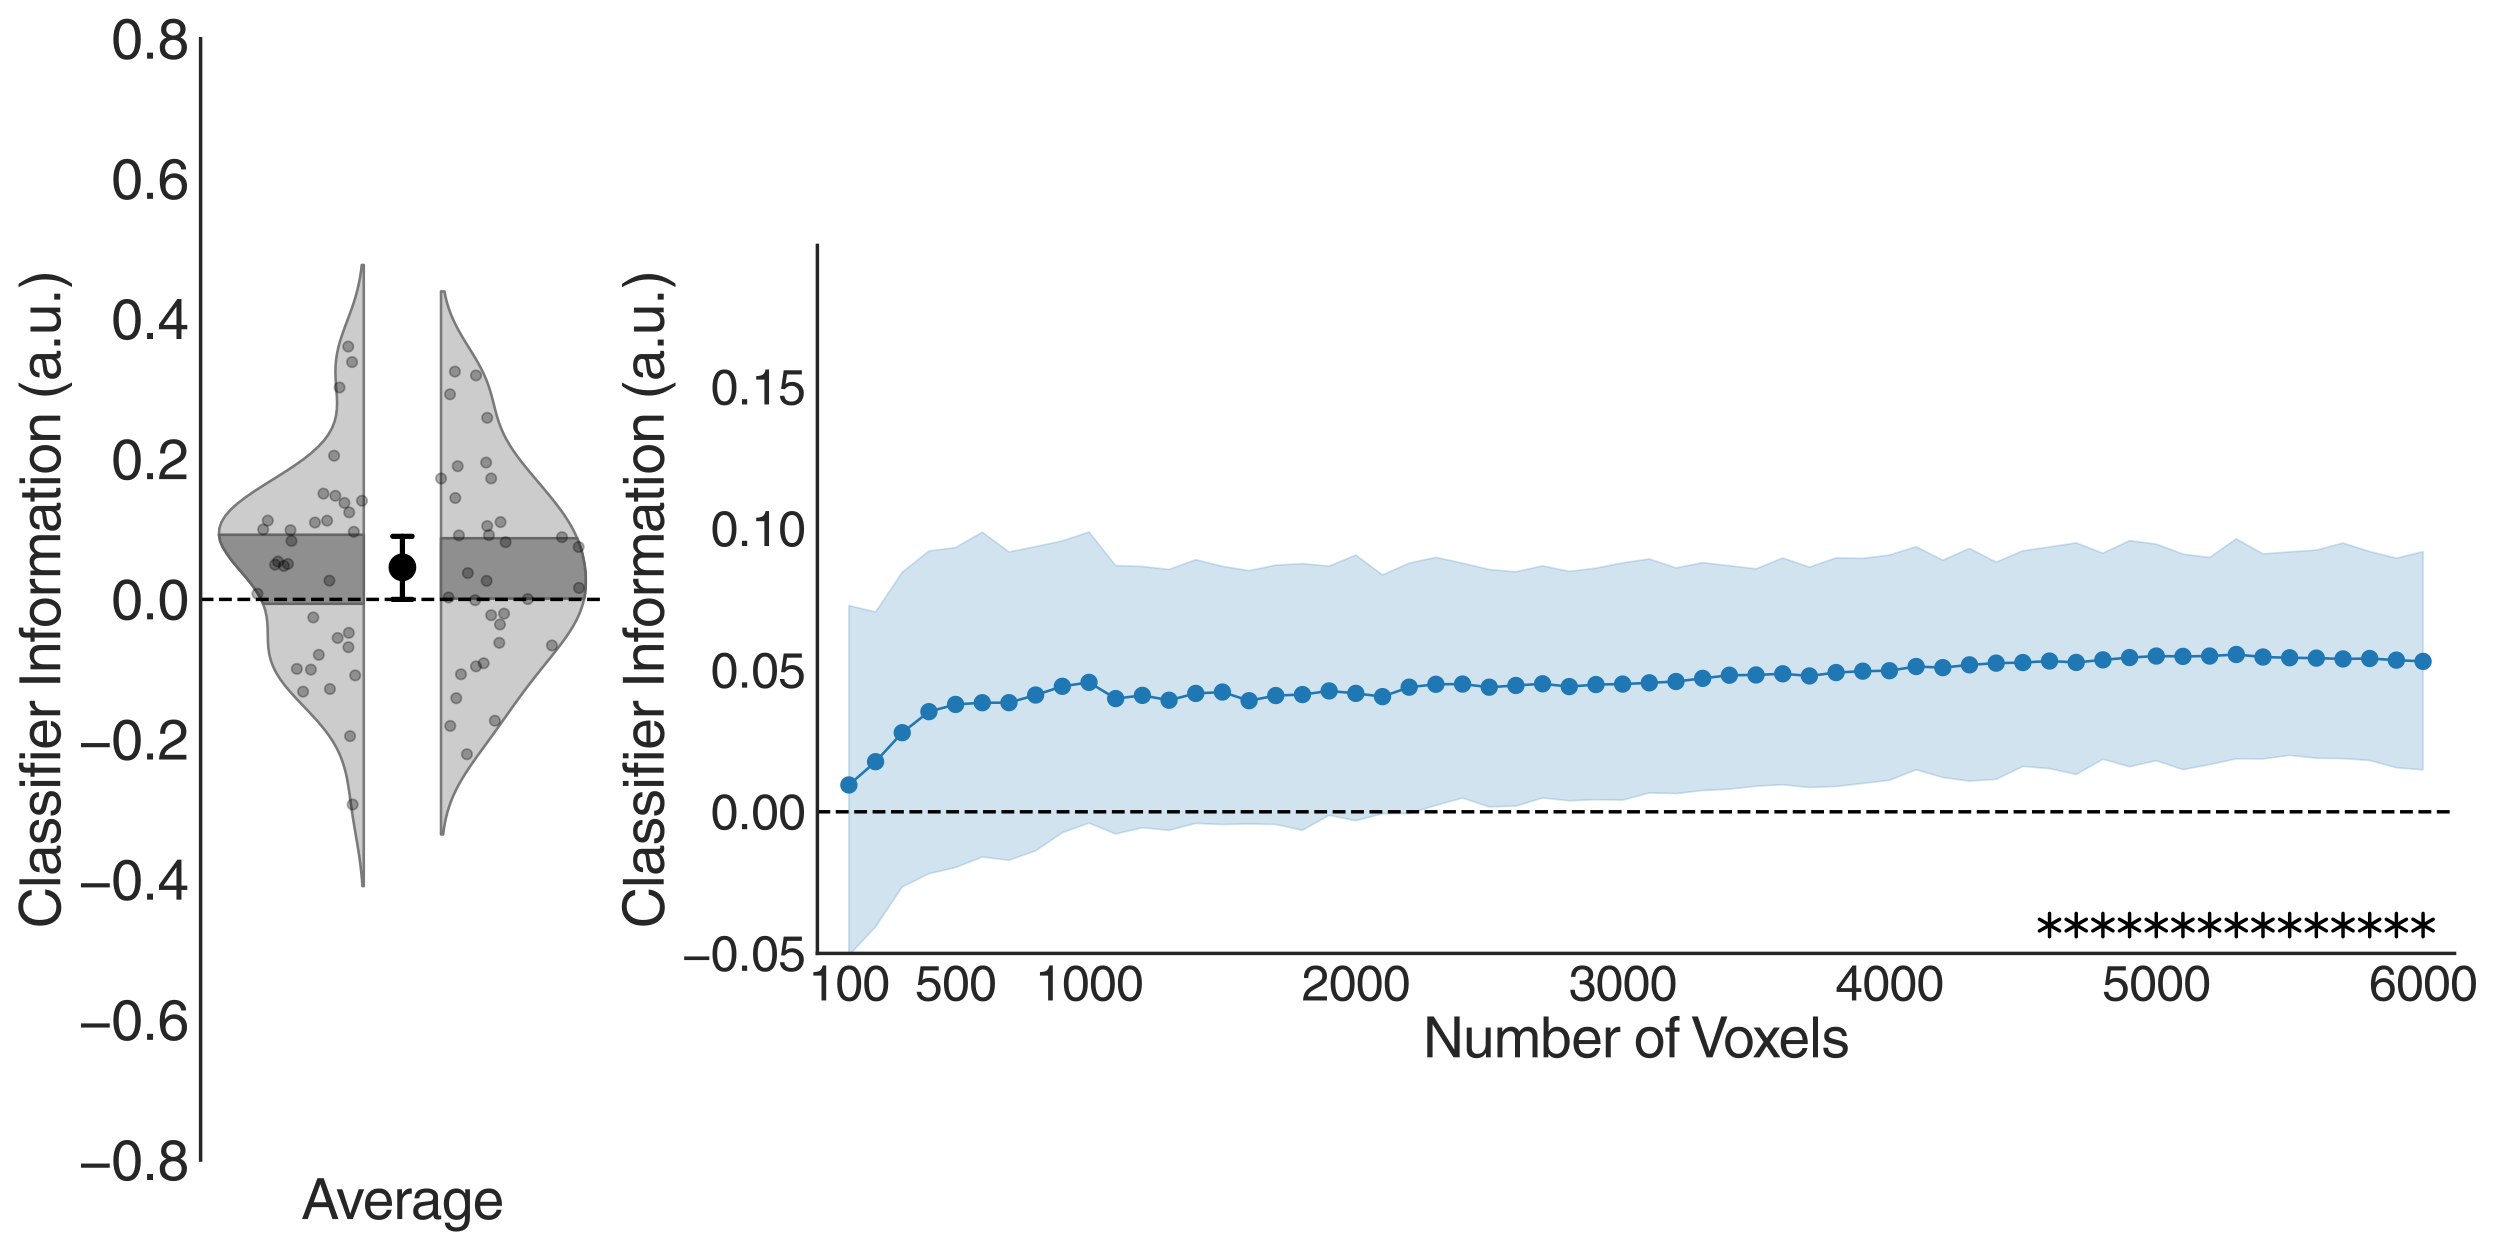 <?xml version="1.0" encoding="utf-8" standalone="no"?>
<!DOCTYPE svg PUBLIC "-//W3C//DTD SVG 1.1//EN"
  "http://www.w3.org/Graphics/SVG/1.1/DTD/svg11.dtd">
<svg height="720pt" version="1.1" viewBox="0 0 1440 720" width="1440pt" xmlns="http://www.w3.org/2000/svg" xmlns:xlink="http://www.w3.org/1999/xlink">
 <defs>
  <style type="text/css">*{stroke-linecap:butt;stroke-linejoin:round;}</style>
 </defs>
 <g id="figure_1">
  <g id="patch_1">
   <path d="M 0 720 
L 1440 720 
L 1440 0 
L 0 0 
z
" style="fill:#ffffff;"/>
  </g>
  <g id="axes_1">
   <g id="patch_2">
    <path d="M 470.818 549.15 
L 1413.821 549.15 
L 1413.821 141.35 
L 470.818 141.35 
z
" style="fill:#ffffff;"/>
   </g>
   <g id="matplotlib.axis_1">
    <g id="xtick_1">
     <g id="text_1">
      <!-- 100 -->
      <g style="fill:#262626;" transform="translate(465.596 576.249)scale(0.28 -0.28)">
       <defs>
        <path d="M 2297 0 
L 1697 0 
L 1697 3194 
L 647 3194 
L 647 3641 
Q 1197 3659 1465 3817 
Q 1734 3975 1856 4500 
L 2297 4500 
L 2297 0 
z
" id="HelveticaWorld-Regular-31" transform="scale(0.016)"/>
        <path d="M 2719 2188 
Q 2719 3091 2480 3542 
Q 2241 3994 1778 3994 
Q 1325 3994 1081 3542 
Q 838 3091 838 2188 
Q 838 1313 1078 848 
Q 1319 384 1778 384 
Q 2241 384 2480 832 
Q 2719 1281 2719 2188 
z
M 3322 2188 
Q 3322 1081 2922 479 
Q 2522 -122 1778 -122 
Q 1006 -122 622 501 
Q 238 1125 238 2188 
Q 238 3278 631 3889 
Q 1025 4500 1778 4500 
Q 2522 4500 2922 3892 
Q 3322 3284 3322 2188 
z
" id="HelveticaWorld-Regular-30" transform="scale(0.016)"/>
       </defs>
       <use xlink:href="#HelveticaWorld-Regular-31"/>
       <use x="55.615" xlink:href="#HelveticaWorld-Regular-30"/>
       <use x="111.23" xlink:href="#HelveticaWorld-Regular-30"/>
      </g>
     </g>
    </g>
    <g id="xtick_2">
     <g id="text_2">
      <!-- 500 -->
      <g style="fill:#262626;" transform="translate(527.07 576.249)scale(0.28 -0.28)">
       <defs>
        <path d="M 941 2619 
Q 1313 2900 1813 2900 
Q 2419 2900 2855 2497 
Q 3291 2094 3291 1459 
Q 3291 769 2870 320 
Q 2450 -128 1691 -128 
Q 1031 -128 650 195 
Q 269 519 206 1113 
L 788 1113 
Q 831 750 1072 558 
Q 1313 366 1741 366 
Q 2156 366 2422 653 
Q 2688 941 2688 1388 
Q 2688 1844 2409 2119 
Q 2131 2394 1691 2394 
Q 1191 2394 856 1966 
L 372 1991 
L 709 4397 
L 3041 4397 
L 3041 3853 
L 1131 3853 
L 941 2619 
z
" id="HelveticaWorld-Regular-35" transform="scale(0.016)"/>
       </defs>
       <use xlink:href="#HelveticaWorld-Regular-35"/>
       <use x="55.615" xlink:href="#HelveticaWorld-Regular-30"/>
       <use x="111.23" xlink:href="#HelveticaWorld-Regular-30"/>
      </g>
     </g>
    </g>
    <g id="xtick_3">
     <g id="text_3">
      <!-- 1000 -->
      <g style="fill:#262626;" transform="translate(596.126 576.249)scale(0.28 -0.28)">
       <use xlink:href="#HelveticaWorld-Regular-31"/>
       <use x="55.615" xlink:href="#HelveticaWorld-Regular-30"/>
       <use x="111.23" xlink:href="#HelveticaWorld-Regular-30"/>
       <use x="166.846" xlink:href="#HelveticaWorld-Regular-30"/>
      </g>
     </g>
    </g>
    <g id="xtick_4">
     <g id="text_4">
      <!-- 2000 -->
      <g style="fill:#262626;" transform="translate(749.81 576.249)scale(0.28 -0.28)">
       <defs>
        <path d="M 281 2888 
Q 281 3681 690 4090 
Q 1100 4500 1838 4500 
Q 2456 4500 2850 4125 
Q 3244 3750 3244 3156 
Q 3244 2694 3017 2376 
Q 2791 2059 2350 1819 
L 1575 1394 
Q 891 1019 800 531 
L 3244 531 
L 3244 0 
L 166 0 
Q 191 634 441 1056 
Q 691 1478 1222 1784 
L 2028 2253 
Q 2350 2438 2497 2636 
Q 2644 2834 2644 3181 
Q 2644 3525 2403 3759 
Q 2163 3994 1753 3994 
Q 1300 3994 1075 3695 
Q 850 3397 844 2888 
L 281 2888 
z
" id="HelveticaWorld-Regular-32" transform="scale(0.016)"/>
       </defs>
       <use xlink:href="#HelveticaWorld-Regular-32"/>
       <use x="55.615" xlink:href="#HelveticaWorld-Regular-30"/>
       <use x="111.23" xlink:href="#HelveticaWorld-Regular-30"/>
       <use x="166.846" xlink:href="#HelveticaWorld-Regular-30"/>
      </g>
     </g>
    </g>
    <g id="xtick_5">
     <g id="text_5">
      <!-- 3000 -->
      <g style="fill:#262626;" transform="translate(903.494 576.249)scale(0.28 -0.28)">
       <defs>
        <path d="M 1434 2559 
Q 1575 2547 1728 2547 
Q 2125 2547 2354 2730 
Q 2584 2913 2584 3284 
Q 2584 3584 2370 3789 
Q 2156 3994 1753 3994 
Q 1306 3994 1098 3731 
Q 891 3469 878 3028 
L 325 3028 
Q 325 3731 694 4115 
Q 1063 4500 1778 4500 
Q 2413 4500 2791 4173 
Q 3169 3847 3169 3316 
Q 3169 2631 2591 2388 
L 2591 2375 
Q 3341 2119 3341 1325 
Q 3341 691 2919 284 
Q 2497 -122 1722 -122 
Q 1088 -122 678 211 
Q 269 544 219 1375 
L 800 1375 
Q 813 856 1056 620 
Q 1300 384 1759 384 
Q 2203 384 2472 631 
Q 2741 878 2741 1253 
Q 2741 1663 2484 1872 
Q 2228 2081 1691 2081 
Q 1563 2081 1434 2075 
L 1434 2559 
z
" id="HelveticaWorld-Regular-33" transform="scale(0.016)"/>
       </defs>
       <use xlink:href="#HelveticaWorld-Regular-33"/>
       <use x="55.615" xlink:href="#HelveticaWorld-Regular-30"/>
       <use x="111.23" xlink:href="#HelveticaWorld-Regular-30"/>
       <use x="166.846" xlink:href="#HelveticaWorld-Regular-30"/>
      </g>
     </g>
    </g>
    <g id="xtick_6">
     <g id="text_6">
      <!-- 4000 -->
      <g style="fill:#262626;" transform="translate(1057.178 576.249)scale(0.28 -0.28)">
       <defs>
        <path d="M 678 1581 
L 2125 1581 
L 2125 3622 
L 2113 3622 
L 678 1581 
z
M 2688 1094 
L 2688 0 
L 2125 0 
L 2125 1094 
L 159 1094 
L 159 1644 
L 2222 4500 
L 2688 4500 
L 2688 1581 
L 3347 1581 
L 3347 1094 
L 2688 1094 
z
" id="HelveticaWorld-Regular-34" transform="scale(0.016)"/>
       </defs>
       <use xlink:href="#HelveticaWorld-Regular-34"/>
       <use x="55.615" xlink:href="#HelveticaWorld-Regular-30"/>
       <use x="111.23" xlink:href="#HelveticaWorld-Regular-30"/>
       <use x="166.846" xlink:href="#HelveticaWorld-Regular-30"/>
      </g>
     </g>
    </g>
    <g id="xtick_7">
     <g id="text_7">
      <!-- 5000 -->
      <g style="fill:#262626;" transform="translate(1210.861 576.249)scale(0.28 -0.28)">
       <use xlink:href="#HelveticaWorld-Regular-35"/>
       <use x="55.615" xlink:href="#HelveticaWorld-Regular-30"/>
       <use x="111.23" xlink:href="#HelveticaWorld-Regular-30"/>
       <use x="166.846" xlink:href="#HelveticaWorld-Regular-30"/>
      </g>
     </g>
    </g>
    <g id="xtick_8">
     <g id="text_8">
      <!-- 6000 -->
      <g style="fill:#262626;" transform="translate(1364.545 576.249)scale(0.28 -0.28)">
       <defs>
        <path d="M 903 1381 
Q 903 941 1165 662 
Q 1428 384 1850 384 
Q 2253 384 2492 668 
Q 2731 953 2731 1416 
Q 2731 1819 2495 2091 
Q 2259 2363 1825 2363 
Q 1403 2363 1153 2097 
Q 903 1831 903 1381 
z
M 2669 3303 
Q 2606 3647 2414 3820 
Q 2222 3994 1894 3994 
Q 1375 3994 1103 3487 
Q 831 2981 825 2328 
L 838 2316 
Q 1197 2869 1906 2869 
Q 2472 2869 2894 2494 
Q 3316 2119 3316 1441 
Q 3316 769 2916 323 
Q 2516 -122 1838 -122 
Q 1056 -122 650 434 
Q 244 991 244 2094 
Q 244 3156 659 3828 
Q 1075 4500 1906 4500 
Q 2444 4500 2816 4179 
Q 3188 3859 3219 3303 
L 2669 3303 
z
" id="HelveticaWorld-Regular-36" transform="scale(0.016)"/>
       </defs>
       <use xlink:href="#HelveticaWorld-Regular-36"/>
       <use x="55.615" xlink:href="#HelveticaWorld-Regular-30"/>
       <use x="111.23" xlink:href="#HelveticaWorld-Regular-30"/>
       <use x="166.846" xlink:href="#HelveticaWorld-Regular-30"/>
      </g>
     </g>
    </g>
    <g id="text_9">
     <!-- Number of Voxels -->
     <g style="fill:#262626;" transform="translate(819.462 609.016)scale(0.32 -0.32)">
      <defs>
       <path d="M 3559 4594 
L 4159 4594 
L 4159 0 
L 3469 0 
L 1125 3713 
L 1113 3713 
L 1113 0 
L 519 0 
L 519 4594 
L 1247 4594 
L 3547 884 
L 3559 884 
L 3559 4594 
z
" id="HelveticaWorld-Regular-4e" transform="scale(0.016)"/>
       <path d="M 391 3347 
L 953 3347 
L 953 1125 
Q 953 756 1120 573 
Q 1288 391 1600 391 
Q 2034 391 2278 698 
Q 2522 1006 2522 1503 
L 2522 3347 
L 3084 3347 
L 3084 0 
L 2553 0 
L 2553 488 
L 2541 500 
Q 2222 -97 1478 -97 
Q 997 -97 694 165 
Q 391 428 391 941 
L 391 3347 
z
" id="HelveticaWorld-Regular-75" transform="scale(0.016)"/>
       <path d="M 422 3347 
L 953 3347 
L 953 2875 
L 966 2875 
Q 1344 3444 1978 3444 
Q 2606 3444 2869 2900 
Q 3109 3194 3334 3319 
Q 3559 3444 3891 3444 
Q 4325 3444 4626 3159 
Q 4928 2875 4928 2316 
L 4928 0 
L 4366 0 
L 4366 2163 
Q 4366 2553 4219 2745 
Q 4072 2938 3744 2938 
Q 3413 2938 3184 2669 
Q 2956 2400 2956 2041 
L 2956 0 
L 2394 0 
L 2394 2316 
Q 2394 2606 2259 2772 
Q 2125 2938 1869 2938 
Q 1466 2938 1225 2638 
Q 984 2338 984 1825 
L 984 0 
L 422 0 
L 422 3347 
z
" id="HelveticaWorld-Regular-6d" transform="scale(0.016)"/>
       <path d="M 2778 1684 
Q 2778 2356 2540 2647 
Q 2303 2938 1863 2938 
Q 1416 2931 1187 2589 
Q 959 2247 959 1600 
Q 959 941 1234 666 
Q 1509 391 1875 391 
Q 2291 391 2534 733 
Q 2778 1075 2778 1684 
z
M 422 0 
L 422 4594 
L 984 4594 
L 984 2925 
L 997 2925 
Q 1356 3444 1966 3444 
Q 2591 3444 2975 2980 
Q 3359 2516 3359 1772 
Q 3359 934 2971 418 
Q 2584 -97 1888 -97 
Q 1275 -97 966 416 
L 953 416 
L 953 0 
L 422 0 
z
" id="HelveticaWorld-Regular-62" transform="scale(0.016)"/>
       <path d="M 2719 1941 
Q 2675 2484 2431 2711 
Q 2188 2938 1784 2938 
Q 1375 2938 1123 2650 
Q 872 2363 856 1941 
L 2719 1941 
z
M 3256 1050 
Q 3163 531 2747 191 
Q 2381 -97 1784 -103 
Q 1081 -97 668 358 
Q 256 813 256 1581 
Q 256 2463 681 2953 
Q 1106 3444 1863 3444 
Q 2541 3444 2922 2937 
Q 3303 2431 3303 1491 
L 856 1491 
Q 856 966 1100 678 
Q 1344 391 1831 391 
Q 2175 391 2422 598 
Q 2669 806 2694 1050 
L 3256 1050 
z
" id="HelveticaWorld-Regular-65" transform="scale(0.016)"/>
       <path d="M 984 0 
L 422 0 
L 422 3347 
L 953 3347 
L 953 2791 
L 966 2791 
Q 1331 3444 1906 3444 
Q 1997 3444 2053 3425 
L 2053 2841 
L 1844 2841 
Q 1466 2841 1225 2584 
Q 984 2328 984 1947 
L 984 0 
z
" id="HelveticaWorld-Regular-72" transform="scale(0.016)"/>
       <path id="HelveticaWorld-Regular-20" transform="scale(0.016)"/>
       <path d="M 813 1678 
Q 813 1119 1066 758 
Q 1319 397 1784 397 
Q 2266 397 2516 775 
Q 2766 1153 2766 1678 
Q 2766 2209 2516 2579 
Q 2266 2950 1784 2950 
Q 1338 2950 1075 2601 
Q 813 2253 813 1678 
z
M 238 1678 
Q 238 2425 653 2934 
Q 1069 3444 1784 3444 
Q 2516 3444 2928 2928 
Q 3341 2413 3341 1678 
Q 3341 941 2931 422 
Q 2522 -97 1784 -97 
Q 1075 -97 656 406 
Q 238 909 238 1678 
z
" id="HelveticaWorld-Regular-6f" transform="scale(0.016)"/>
       <path d="M 1100 2881 
L 1100 0 
L 538 0 
L 538 2881 
L 78 2881 
L 78 3347 
L 538 3347 
L 538 3922 
Q 538 4300 767 4479 
Q 997 4659 1409 4659 
Q 1550 4659 1663 4647 
L 1663 4141 
Q 1563 4153 1434 4153 
Q 1247 4153 1173 4061 
Q 1100 3969 1100 3763 
L 1100 3347 
L 1663 3347 
L 1663 2881 
L 1100 2881 
z
" id="HelveticaWorld-Regular-66" transform="scale(0.016)"/>
       <path d="M 3413 4594 
L 4109 4594 
L 2425 0 
L 1772 0 
L 97 4594 
L 788 4594 
L 2100 678 
L 2113 678 
L 3413 4594 
z
" id="HelveticaWorld-Regular-56" transform="scale(0.016)"/>
       <path d="M 3138 0 
L 2413 0 
L 1588 1259 
L 781 0 
L 72 0 
L 1241 1722 
L 128 3347 
L 844 3347 
L 1619 2169 
L 2400 3347 
L 3084 3347 
L 1959 1722 
L 3138 0 
z
" id="HelveticaWorld-Regular-78" transform="scale(0.016)"/>
       <path d="M 984 0 
L 422 0 
L 422 4594 
L 984 4594 
L 984 0 
z
" id="HelveticaWorld-Regular-6c" transform="scale(0.016)"/>
       <path d="M 2309 2394 
Q 2297 2694 2095 2825 
Q 1894 2956 1516 2956 
Q 1241 2956 1045 2834 
Q 850 2713 850 2484 
Q 850 2303 965 2217 
Q 1081 2131 1466 2034 
L 2022 1894 
Q 2528 1766 2745 1567 
Q 2963 1369 2963 1013 
Q 2963 519 2602 211 
Q 2241 -97 1638 -97 
Q 934 -97 573 195 
Q 213 488 206 1075 
L 750 1075 
Q 763 728 980 559 
Q 1197 391 1631 391 
Q 1984 391 2192 531 
Q 2400 672 2400 922 
Q 2400 1100 2265 1206 
Q 2131 1313 1734 1403 
L 1081 1563 
Q 684 1663 495 1861 
Q 306 2059 306 2375 
Q 306 2869 659 3156 
Q 1013 3444 1581 3444 
Q 2188 3444 2511 3148 
Q 2834 2853 2853 2394 
L 2309 2394 
z
" id="HelveticaWorld-Regular-73" transform="scale(0.016)"/>
      </defs>
      <use xlink:href="#HelveticaWorld-Regular-4e"/>
      <use x="73.096" xlink:href="#HelveticaWorld-Regular-75"/>
      <use x="127.881" xlink:href="#HelveticaWorld-Regular-6d"/>
      <use x="210.889" xlink:href="#HelveticaWorld-Regular-62"/>
      <use x="267.383" xlink:href="#HelveticaWorld-Regular-65"/>
      <use x="322.803" xlink:href="#HelveticaWorld-Regular-72"/>
      <use x="355.371" xlink:href="#HelveticaWorld-Regular-20"/>
      <use x="379.785" xlink:href="#HelveticaWorld-Regular-6f"/>
      <use x="435.693" xlink:href="#HelveticaWorld-Regular-66"/>
      <use x="463.379" xlink:href="#HelveticaWorld-Regular-20"/>
      <use x="482.793" xlink:href="#HelveticaWorld-Regular-56"/>
      <use x="540.619" xlink:href="#HelveticaWorld-Regular-6f"/>
      <use x="593.652" xlink:href="#HelveticaWorld-Regular-78"/>
      <use x="640.402" xlink:href="#HelveticaWorld-Regular-65"/>
      <use x="695.822" xlink:href="#HelveticaWorld-Regular-6c"/>
      <use x="717.844" xlink:href="#HelveticaWorld-Regular-73"/>
     </g>
    </g>
   </g>
   <g id="matplotlib.axis_2">
    <g id="ytick_1">
     <g id="text_10">
      <!-- −0.05 -->
      <g style="fill:#262626;" transform="translate(392.921 559.199)scale(0.28 -0.28)">
       <defs>
        <path d="M 3494 1381 
L 256 1381 
L 256 1850 
L 3494 1850 
L 3494 1381 
z
" id="HelveticaWorld-Regular-2212" transform="scale(0.016)"/>
        <path d="M 1222 0 
L 556 0 
L 556 678 
L 1222 678 
L 1222 0 
z
" id="HelveticaWorld-Regular-2e" transform="scale(0.016)"/>
       </defs>
       <use xlink:href="#HelveticaWorld-Regular-2212"/>
       <use x="58.594" xlink:href="#HelveticaWorld-Regular-30"/>
       <use x="114.209" xlink:href="#HelveticaWorld-Regular-2e"/>
       <use x="141.992" xlink:href="#HelveticaWorld-Regular-30"/>
       <use x="197.607" xlink:href="#HelveticaWorld-Regular-35"/>
      </g>
     </g>
    </g>
    <g id="ytick_2">
     <g id="text_11">
      <!-- 0.00 -->
      <g style="fill:#262626;" transform="translate(409.327 477.639)scale(0.28 -0.28)">
       <use xlink:href="#HelveticaWorld-Regular-30"/>
       <use x="55.615" xlink:href="#HelveticaWorld-Regular-2e"/>
       <use x="83.398" xlink:href="#HelveticaWorld-Regular-30"/>
       <use x="139.014" xlink:href="#HelveticaWorld-Regular-30"/>
      </g>
     </g>
    </g>
    <g id="ytick_3">
     <g id="text_12">
      <!-- 0.05 -->
      <g style="fill:#262626;" transform="translate(409.327 396.079)scale(0.28 -0.28)">
       <use xlink:href="#HelveticaWorld-Regular-30"/>
       <use x="55.615" xlink:href="#HelveticaWorld-Regular-2e"/>
       <use x="83.398" xlink:href="#HelveticaWorld-Regular-30"/>
       <use x="139.014" xlink:href="#HelveticaWorld-Regular-35"/>
      </g>
     </g>
    </g>
    <g id="ytick_4">
     <g id="text_13">
      <!-- 0.10 -->
      <g style="fill:#262626;" transform="translate(409.327 314.519)scale(0.28 -0.28)">
       <use xlink:href="#HelveticaWorld-Regular-30"/>
       <use x="55.615" xlink:href="#HelveticaWorld-Regular-2e"/>
       <use x="83.398" xlink:href="#HelveticaWorld-Regular-31"/>
       <use x="139.014" xlink:href="#HelveticaWorld-Regular-30"/>
      </g>
     </g>
    </g>
    <g id="ytick_5">
     <g id="text_14">
      <!-- 0.15 -->
      <g style="fill:#262626;" transform="translate(409.327 232.959)scale(0.28 -0.28)">
       <use xlink:href="#HelveticaWorld-Regular-30"/>
       <use x="55.615" xlink:href="#HelveticaWorld-Regular-2e"/>
       <use x="83.398" xlink:href="#HelveticaWorld-Regular-31"/>
       <use x="139.014" xlink:href="#HelveticaWorld-Regular-35"/>
      </g>
     </g>
    </g>
    <g id="text_15">
     <!-- Classifier Information (a.u.) -->
     <g style="fill:#262626;" transform="translate(382.296 534.615)rotate(-90)scale(0.32 -0.32)">
      <defs>
       <path d="M 3713 3213 
Q 3609 3681 3279 3923 
Q 2950 4166 2425 4166 
Q 1747 4166 1334 3673 
Q 922 3181 922 2344 
Q 922 1375 1312 901 
Q 1703 428 2444 428 
Q 2931 428 3282 751 
Q 3634 1075 3756 1691 
L 4359 1691 
Q 4238 806 3688 342 
Q 3138 -122 2350 -122 
Q 1409 -122 845 525 
Q 281 1172 281 2322 
Q 281 3431 870 4073 
Q 1459 4716 2425 4716 
Q 3225 4716 3722 4303 
Q 4219 3891 4313 3213 
L 3713 3213 
z
" id="HelveticaWorld-Regular-43" transform="scale(0.016)"/>
       <path d="M 2456 1709 
Q 2394 1644 2211 1603 
Q 2028 1563 1528 1497 
Q 1159 1453 986 1315 
Q 813 1178 813 953 
Q 813 678 959 525 
Q 1106 372 1428 372 
Q 1831 372 2143 601 
Q 2456 831 2456 1159 
L 2456 1709 
z
M 397 2328 
Q 416 2894 764 3169 
Q 1113 3444 1778 3444 
Q 2309 3444 2668 3203 
Q 3028 2963 3028 2509 
L 3028 581 
Q 3028 384 3206 384 
Q 3278 384 3391 409 
L 3391 0 
Q 3238 -63 3072 -63 
Q 2784 -63 2643 60 
Q 2503 184 2497 447 
Q 2016 -97 1288 -97 
Q 813 -97 525 172 
Q 238 441 238 872 
Q 238 1313 488 1584 
Q 738 1856 1216 1913 
L 2209 2034 
Q 2478 2075 2478 2431 
Q 2478 2694 2283 2834 
Q 2088 2975 1691 2975 
Q 1338 2975 1148 2819 
Q 959 2663 922 2328 
L 397 2328 
z
" id="HelveticaWorld-Regular-61" transform="scale(0.016)"/>
       <path d="M 422 3956 
L 422 4594 
L 984 4594 
L 984 3956 
L 422 3956 
z
M 984 0 
L 422 0 
L 422 3347 
L 984 3347 
L 984 0 
z
" id="HelveticaWorld-Regular-69" transform="scale(0.016)"/>
       <path d="M 1141 0 
L 519 0 
L 519 4594 
L 1141 4594 
L 1141 0 
z
" id="HelveticaWorld-Regular-49" transform="scale(0.016)"/>
       <path d="M 3150 0 
L 2584 0 
L 2584 2059 
Q 2584 2534 2418 2736 
Q 2253 2938 1869 2938 
Q 1491 2938 1237 2650 
Q 984 2363 984 1825 
L 984 0 
L 422 0 
L 422 3347 
L 953 3347 
L 953 2875 
L 966 2875 
Q 1363 3444 1978 3444 
Q 2547 3444 2848 3142 
Q 3150 2841 3150 2278 
L 3150 0 
z
" id="HelveticaWorld-Regular-6e" transform="scale(0.016)"/>
       <path d="M 1100 2881 
L 1100 703 
Q 1100 575 1170 508 
Q 1241 441 1422 441 
L 1638 441 
L 1638 0 
Q 1331 -44 1216 -44 
Q 863 -44 700 125 
Q 538 294 538 672 
L 538 2881 
L 84 2881 
L 84 3347 
L 538 3347 
L 538 4281 
L 1100 4281 
L 1100 3347 
L 1638 3347 
L 1638 2881 
L 1100 2881 
z
" id="HelveticaWorld-Regular-74" transform="scale(0.016)"/>
       <path d="M 1906 4691 
Q 1338 3675 1188 3037 
Q 1038 2400 1038 1631 
Q 1038 872 1242 215 
Q 1447 -441 1913 -1325 
L 1538 -1325 
Q 1006 -550 720 140 
Q 434 831 434 1672 
Q 434 2463 693 3180 
Q 953 3897 1516 4691 
L 1906 4691 
z
" id="HelveticaWorld-Regular-28" transform="scale(0.016)"/>
       <path d="M 225 -1325 
Q 788 -306 938 330 
Q 1088 966 1088 1734 
Q 1088 2497 886 3153 
Q 684 3809 219 4691 
L 588 4691 
Q 1125 3916 1411 3225 
Q 1697 2534 1697 1697 
Q 1697 903 1437 186 
Q 1178 -531 616 -1325 
L 225 -1325 
z
" id="HelveticaWorld-Regular-29" transform="scale(0.016)"/>
      </defs>
      <use xlink:href="#HelveticaWorld-Regular-43"/>
      <use x="72.314" xlink:href="#HelveticaWorld-Regular-6c"/>
      <use x="94.336" xlink:href="#HelveticaWorld-Regular-61"/>
      <use x="149.268" xlink:href="#HelveticaWorld-Regular-73"/>
      <use x="199.268" xlink:href="#HelveticaWorld-Regular-73"/>
      <use x="249.268" xlink:href="#HelveticaWorld-Regular-69"/>
      <use x="271.289" xlink:href="#HelveticaWorld-Regular-66"/>
      <use x="298.975" xlink:href="#HelveticaWorld-Regular-69"/>
      <use x="320.996" xlink:href="#HelveticaWorld-Regular-65"/>
      <use x="376.416" xlink:href="#HelveticaWorld-Regular-72"/>
      <use x="408.984" xlink:href="#HelveticaWorld-Regular-20"/>
      <use x="433.398" xlink:href="#HelveticaWorld-Regular-49"/>
      <use x="459.18" xlink:href="#HelveticaWorld-Regular-6e"/>
      <use x="514.355" xlink:href="#HelveticaWorld-Regular-66"/>
      <use x="540.041" xlink:href="#HelveticaWorld-Regular-6f"/>
      <use x="595.949" xlink:href="#HelveticaWorld-Regular-72"/>
      <use x="628.518" xlink:href="#HelveticaWorld-Regular-6d"/>
      <use x="711.525" xlink:href="#HelveticaWorld-Regular-61"/>
      <use x="766.457" xlink:href="#HelveticaWorld-Regular-74"/>
      <use x="794.143" xlink:href="#HelveticaWorld-Regular-69"/>
      <use x="816.164" xlink:href="#HelveticaWorld-Regular-6f"/>
      <use x="872.072" xlink:href="#HelveticaWorld-Regular-6e"/>
      <use x="927.248" xlink:href="#HelveticaWorld-Regular-20"/>
      <use x="951.662" xlink:href="#HelveticaWorld-Regular-28"/>
      <use x="984.963" xlink:href="#HelveticaWorld-Regular-61"/>
      <use x="1039.895" xlink:href="#HelveticaWorld-Regular-2e"/>
      <use x="1067.678" xlink:href="#HelveticaWorld-Regular-75"/>
      <use x="1122.463" xlink:href="#HelveticaWorld-Regular-2e"/>
      <use x="1150.246" xlink:href="#HelveticaWorld-Regular-29"/>
     </g>
    </g>
   </g>
   <g id="PolyCollection_1">
    <defs>
     <path d="M 488.952 -371.187 
L 488.952 -169.584 
L 504.321 -186.15 
L 519.689 -209.161 
L 535.058 -216.75 
L 550.426 -220.337 
L 565.794 -226.35 
L 581.163 -224.511 
L 596.531 -229.95 
L 611.899 -240.366 
L 627.268 -245.918 
L 642.636 -239.649 
L 658.004 -243.228 
L 673.373 -241.738 
L 688.741 -245.742 
L 704.11 -245.092 
L 719.478 -245.431 
L 734.846 -245.101 
L 750.215 -241.769 
L 765.583 -250.381 
L 780.951 -247.267 
L 796.32 -251.321 
L 811.688 -251.46 
L 827.057 -256.118 
L 842.425 -260.361 
L 857.793 -255.239 
L 873.162 -255.71 
L 888.53 -260.368 
L 903.898 -258.774 
L 919.267 -259.414 
L 934.635 -259.13 
L 950.004 -263.287 
L 965.372 -262.91 
L 980.74 -264.668 
L 996.109 -265.451 
L 1011.477 -267.142 
L 1026.845 -268.004 
L 1042.214 -266.409 
L 1057.582 -266.982 
L 1072.95 -268.755 
L 1088.319 -270.546 
L 1103.687 -276.641 
L 1119.056 -272.189 
L 1134.424 -270.069 
L 1149.792 -271.125 
L 1165.161 -278.551 
L 1180.529 -277.292 
L 1195.897 -273.944 
L 1211.266 -282.715 
L 1226.634 -278.385 
L 1242.003 -281.856 
L 1257.371 -276.719 
L 1272.739 -279.594 
L 1288.108 -282.952 
L 1303.476 -282.837 
L 1318.844 -284.941 
L 1334.213 -283.266 
L 1349.581 -283.062 
L 1364.95 -281.986 
L 1380.318 -277.788 
L 1395.686 -276.577 
L 1395.686 -402.247 
L 1395.686 -402.247 
L 1380.318 -398.481 
L 1364.95 -402.323 
L 1349.581 -407.202 
L 1334.213 -403.122 
L 1318.844 -402.1 
L 1303.476 -400.954 
L 1288.108 -409.608 
L 1272.739 -398.865 
L 1257.371 -400.851 
L 1242.003 -406.608 
L 1226.634 -408.586 
L 1211.266 -401.364 
L 1195.897 -407.298 
L 1180.529 -404.966 
L 1165.161 -402.722 
L 1149.792 -396.181 
L 1134.424 -404.104 
L 1119.056 -397.283 
L 1103.687 -405.072 
L 1088.319 -400.286 
L 1072.95 -398.373 
L 1057.582 -398.663 
L 1042.214 -393.312 
L 1026.845 -398.612 
L 1011.477 -392.35 
L 996.109 -394.151 
L 980.74 -395.878 
L 965.372 -392.879 
L 950.004 -398.015 
L 934.635 -395.78 
L 919.267 -392.738 
L 903.898 -390.889 
L 888.53 -394.069 
L 873.162 -390.632 
L 857.793 -391.952 
L 842.425 -395.611 
L 827.057 -398.967 
L 811.688 -395.619 
L 796.32 -388.825 
L 780.951 -400.275 
L 765.583 -393.902 
L 750.215 -395.35 
L 734.846 -394.459 
L 719.478 -391.319 
L 704.11 -393.799 
L 688.741 -397.595 
L 673.373 -392.001 
L 658.004 -393.712 
L 642.636 -394.219 
L 627.268 -413.559 
L 611.899 -408.441 
L 596.531 -405.147 
L 581.163 -402.079 
L 565.794 -413.459 
L 550.426 -404.621 
L 535.058 -402.615 
L 519.689 -390.374 
L 504.321 -367.473 
L 488.952 -371.187 
z
" id="mc8fdca60b4" style="stroke:#1f77b4;stroke-opacity:0.2;"/>
    </defs>
    <g clip-path="url(#p360e8ff6e6)">
     <use style="fill:#1f77b4;fill-opacity:0.2;stroke:#1f77b4;stroke-opacity:0.2;" x="0" xlink:href="#mc8fdca60b4" y="720"/>
    </g>
   </g>
   <g id="PathCollection_1">
    <defs>
     <path d="M 0 -6.708 
L 0 0 
L -5.809 -3.354 
L 0 0 
L -5.809 3.354 
L 0 0 
L -0 6.708 
L 0 0 
L 5.809 3.354 
L 0 0 
L 5.809 -3.354 
L 0 0 
z
" id="mba35c21ec6" style="stroke:#000000;stroke-width:2;"/>
    </defs>
    <g clip-path="url(#p360e8ff6e6)">
     <use style="stroke:#000000;stroke-width:2;" x="1180.529" xlink:href="#mba35c21ec6" y="532.838"/>
    </g>
   </g>
   <g id="PathCollection_2">
    <g clip-path="url(#p360e8ff6e6)">
     <use style="stroke:#000000;stroke-width:2;" x="1195.897" xlink:href="#mba35c21ec6" y="532.838"/>
    </g>
   </g>
   <g id="PathCollection_3">
    <g clip-path="url(#p360e8ff6e6)">
     <use style="stroke:#000000;stroke-width:2;" x="1211.266" xlink:href="#mba35c21ec6" y="532.838"/>
    </g>
   </g>
   <g id="PathCollection_4">
    <g clip-path="url(#p360e8ff6e6)">
     <use style="stroke:#000000;stroke-width:2;" x="1226.634" xlink:href="#mba35c21ec6" y="532.838"/>
    </g>
   </g>
   <g id="PathCollection_5">
    <g clip-path="url(#p360e8ff6e6)">
     <use style="stroke:#000000;stroke-width:2;" x="1242.003" xlink:href="#mba35c21ec6" y="532.838"/>
    </g>
   </g>
   <g id="PathCollection_6">
    <g clip-path="url(#p360e8ff6e6)">
     <use style="stroke:#000000;stroke-width:2;" x="1257.371" xlink:href="#mba35c21ec6" y="532.838"/>
    </g>
   </g>
   <g id="PathCollection_7">
    <g clip-path="url(#p360e8ff6e6)">
     <use style="stroke:#000000;stroke-width:2;" x="1272.739" xlink:href="#mba35c21ec6" y="532.838"/>
    </g>
   </g>
   <g id="PathCollection_8">
    <g clip-path="url(#p360e8ff6e6)">
     <use style="stroke:#000000;stroke-width:2;" x="1288.108" xlink:href="#mba35c21ec6" y="532.838"/>
    </g>
   </g>
   <g id="PathCollection_9">
    <g clip-path="url(#p360e8ff6e6)">
     <use style="stroke:#000000;stroke-width:2;" x="1303.476" xlink:href="#mba35c21ec6" y="532.838"/>
    </g>
   </g>
   <g id="PathCollection_10">
    <g clip-path="url(#p360e8ff6e6)">
     <use style="stroke:#000000;stroke-width:2;" x="1318.844" xlink:href="#mba35c21ec6" y="532.838"/>
    </g>
   </g>
   <g id="PathCollection_11">
    <g clip-path="url(#p360e8ff6e6)">
     <use style="stroke:#000000;stroke-width:2;" x="1334.213" xlink:href="#mba35c21ec6" y="532.838"/>
    </g>
   </g>
   <g id="PathCollection_12">
    <g clip-path="url(#p360e8ff6e6)">
     <use style="stroke:#000000;stroke-width:2;" x="1349.581" xlink:href="#mba35c21ec6" y="532.838"/>
    </g>
   </g>
   <g id="PathCollection_13">
    <g clip-path="url(#p360e8ff6e6)">
     <use style="stroke:#000000;stroke-width:2;" x="1364.95" xlink:href="#mba35c21ec6" y="532.838"/>
    </g>
   </g>
   <g id="PathCollection_14">
    <g clip-path="url(#p360e8ff6e6)">
     <use style="stroke:#000000;stroke-width:2;" x="1380.318" xlink:href="#mba35c21ec6" y="532.838"/>
    </g>
   </g>
   <g id="PathCollection_15">
    <g clip-path="url(#p360e8ff6e6)">
     <use style="stroke:#000000;stroke-width:2;" x="1395.686" xlink:href="#mba35c21ec6" y="532.838"/>
    </g>
   </g>
   <g id="line2d_1">
    <path clip-path="url(#p360e8ff6e6)" d="M 488.952 452.147 
L 504.321 438.743 
L 519.689 422.017 
L 535.058 409.918 
L 550.426 405.743 
L 565.794 404.77 
L 581.163 404.738 
L 596.531 400.335 
L 611.899 395.324 
L 627.268 393.041 
L 642.636 402.38 
L 658.004 400.537 
L 673.373 403.329 
L 688.741 399.411 
L 704.11 398.617 
L 719.478 403.602 
L 734.846 400.64 
L 750.215 400.072 
L 765.583 397.971 
L 780.951 399.387 
L 796.32 401.26 
L 811.688 395.817 
L 827.057 394.148 
L 842.425 394.018 
L 857.793 395.828 
L 873.162 394.831 
L 888.53 393.867 
L 903.898 395.489 
L 919.267 394.303 
L 934.635 394.02 
L 950.004 393.311 
L 965.372 392.549 
L 980.74 390.728 
L 996.109 388.927 
L 1011.477 388.77 
L 1026.845 388.103 
L 1042.214 389.347 
L 1057.582 387.392 
L 1072.95 386.594 
L 1088.319 386.332 
L 1103.687 383.913 
L 1119.056 384.559 
L 1134.424 382.95 
L 1149.792 381.975 
L 1165.161 381.63 
L 1180.529 380.754 
L 1195.897 381.564 
L 1211.266 380.084 
L 1226.634 378.751 
L 1242.003 377.884 
L 1257.371 378.078 
L 1272.739 377.884 
L 1288.108 376.988 
L 1303.476 378.439 
L 1318.844 378.872 
L 1334.213 379.078 
L 1349.581 379.543 
L 1364.95 379.292 
L 1380.318 380.233 
L 1395.686 380.957 
" style="fill:none;stroke:#1f77b4;stroke-linecap:round;stroke-width:1.5;"/>
    <defs>
     <path d="M 0 5 
C 1.326 5 2.598 4.473 3.536 3.536 
C 4.473 2.598 5 1.326 5 0 
C 5 -1.326 4.473 -2.598 3.536 -3.536 
C 2.598 -4.473 1.326 -5 0 -5 
C -1.326 -5 -2.598 -4.473 -3.536 -3.536 
C -4.473 -2.598 -5 -1.326 -5 0 
C -5 1.326 -4.473 2.598 -3.536 3.536 
C -2.598 4.473 -1.326 5 0 5 
z
" id="med95b6e04b" style="stroke:#000000;stroke-opacity:0;stroke-width:0.75;"/>
    </defs>
    <g clip-path="url(#p360e8ff6e6)">
     <use style="fill:#1f77b4;stroke:#000000;stroke-opacity:0;stroke-width:0.75;" x="488.952" xlink:href="#med95b6e04b" y="452.147"/>
     <use style="fill:#1f77b4;stroke:#000000;stroke-opacity:0;stroke-width:0.75;" x="504.321" xlink:href="#med95b6e04b" y="438.743"/>
     <use style="fill:#1f77b4;stroke:#000000;stroke-opacity:0;stroke-width:0.75;" x="519.689" xlink:href="#med95b6e04b" y="422.017"/>
     <use style="fill:#1f77b4;stroke:#000000;stroke-opacity:0;stroke-width:0.75;" x="535.058" xlink:href="#med95b6e04b" y="409.918"/>
     <use style="fill:#1f77b4;stroke:#000000;stroke-opacity:0;stroke-width:0.75;" x="550.426" xlink:href="#med95b6e04b" y="405.743"/>
     <use style="fill:#1f77b4;stroke:#000000;stroke-opacity:0;stroke-width:0.75;" x="565.794" xlink:href="#med95b6e04b" y="404.77"/>
     <use style="fill:#1f77b4;stroke:#000000;stroke-opacity:0;stroke-width:0.75;" x="581.163" xlink:href="#med95b6e04b" y="404.738"/>
     <use style="fill:#1f77b4;stroke:#000000;stroke-opacity:0;stroke-width:0.75;" x="596.531" xlink:href="#med95b6e04b" y="400.335"/>
     <use style="fill:#1f77b4;stroke:#000000;stroke-opacity:0;stroke-width:0.75;" x="611.899" xlink:href="#med95b6e04b" y="395.324"/>
     <use style="fill:#1f77b4;stroke:#000000;stroke-opacity:0;stroke-width:0.75;" x="627.268" xlink:href="#med95b6e04b" y="393.041"/>
     <use style="fill:#1f77b4;stroke:#000000;stroke-opacity:0;stroke-width:0.75;" x="642.636" xlink:href="#med95b6e04b" y="402.38"/>
     <use style="fill:#1f77b4;stroke:#000000;stroke-opacity:0;stroke-width:0.75;" x="658.004" xlink:href="#med95b6e04b" y="400.537"/>
     <use style="fill:#1f77b4;stroke:#000000;stroke-opacity:0;stroke-width:0.75;" x="673.373" xlink:href="#med95b6e04b" y="403.329"/>
     <use style="fill:#1f77b4;stroke:#000000;stroke-opacity:0;stroke-width:0.75;" x="688.741" xlink:href="#med95b6e04b" y="399.411"/>
     <use style="fill:#1f77b4;stroke:#000000;stroke-opacity:0;stroke-width:0.75;" x="704.11" xlink:href="#med95b6e04b" y="398.617"/>
     <use style="fill:#1f77b4;stroke:#000000;stroke-opacity:0;stroke-width:0.75;" x="719.478" xlink:href="#med95b6e04b" y="403.602"/>
     <use style="fill:#1f77b4;stroke:#000000;stroke-opacity:0;stroke-width:0.75;" x="734.846" xlink:href="#med95b6e04b" y="400.64"/>
     <use style="fill:#1f77b4;stroke:#000000;stroke-opacity:0;stroke-width:0.75;" x="750.215" xlink:href="#med95b6e04b" y="400.072"/>
     <use style="fill:#1f77b4;stroke:#000000;stroke-opacity:0;stroke-width:0.75;" x="765.583" xlink:href="#med95b6e04b" y="397.971"/>
     <use style="fill:#1f77b4;stroke:#000000;stroke-opacity:0;stroke-width:0.75;" x="780.951" xlink:href="#med95b6e04b" y="399.387"/>
     <use style="fill:#1f77b4;stroke:#000000;stroke-opacity:0;stroke-width:0.75;" x="796.32" xlink:href="#med95b6e04b" y="401.26"/>
     <use style="fill:#1f77b4;stroke:#000000;stroke-opacity:0;stroke-width:0.75;" x="811.688" xlink:href="#med95b6e04b" y="395.817"/>
     <use style="fill:#1f77b4;stroke:#000000;stroke-opacity:0;stroke-width:0.75;" x="827.057" xlink:href="#med95b6e04b" y="394.148"/>
     <use style="fill:#1f77b4;stroke:#000000;stroke-opacity:0;stroke-width:0.75;" x="842.425" xlink:href="#med95b6e04b" y="394.018"/>
     <use style="fill:#1f77b4;stroke:#000000;stroke-opacity:0;stroke-width:0.75;" x="857.793" xlink:href="#med95b6e04b" y="395.828"/>
     <use style="fill:#1f77b4;stroke:#000000;stroke-opacity:0;stroke-width:0.75;" x="873.162" xlink:href="#med95b6e04b" y="394.831"/>
     <use style="fill:#1f77b4;stroke:#000000;stroke-opacity:0;stroke-width:0.75;" x="888.53" xlink:href="#med95b6e04b" y="393.867"/>
     <use style="fill:#1f77b4;stroke:#000000;stroke-opacity:0;stroke-width:0.75;" x="903.898" xlink:href="#med95b6e04b" y="395.489"/>
     <use style="fill:#1f77b4;stroke:#000000;stroke-opacity:0;stroke-width:0.75;" x="919.267" xlink:href="#med95b6e04b" y="394.303"/>
     <use style="fill:#1f77b4;stroke:#000000;stroke-opacity:0;stroke-width:0.75;" x="934.635" xlink:href="#med95b6e04b" y="394.02"/>
     <use style="fill:#1f77b4;stroke:#000000;stroke-opacity:0;stroke-width:0.75;" x="950.004" xlink:href="#med95b6e04b" y="393.311"/>
     <use style="fill:#1f77b4;stroke:#000000;stroke-opacity:0;stroke-width:0.75;" x="965.372" xlink:href="#med95b6e04b" y="392.549"/>
     <use style="fill:#1f77b4;stroke:#000000;stroke-opacity:0;stroke-width:0.75;" x="980.74" xlink:href="#med95b6e04b" y="390.728"/>
     <use style="fill:#1f77b4;stroke:#000000;stroke-opacity:0;stroke-width:0.75;" x="996.109" xlink:href="#med95b6e04b" y="388.927"/>
     <use style="fill:#1f77b4;stroke:#000000;stroke-opacity:0;stroke-width:0.75;" x="1011.477" xlink:href="#med95b6e04b" y="388.77"/>
     <use style="fill:#1f77b4;stroke:#000000;stroke-opacity:0;stroke-width:0.75;" x="1026.845" xlink:href="#med95b6e04b" y="388.103"/>
     <use style="fill:#1f77b4;stroke:#000000;stroke-opacity:0;stroke-width:0.75;" x="1042.214" xlink:href="#med95b6e04b" y="389.347"/>
     <use style="fill:#1f77b4;stroke:#000000;stroke-opacity:0;stroke-width:0.75;" x="1057.582" xlink:href="#med95b6e04b" y="387.392"/>
     <use style="fill:#1f77b4;stroke:#000000;stroke-opacity:0;stroke-width:0.75;" x="1072.95" xlink:href="#med95b6e04b" y="386.594"/>
     <use style="fill:#1f77b4;stroke:#000000;stroke-opacity:0;stroke-width:0.75;" x="1088.319" xlink:href="#med95b6e04b" y="386.332"/>
     <use style="fill:#1f77b4;stroke:#000000;stroke-opacity:0;stroke-width:0.75;" x="1103.687" xlink:href="#med95b6e04b" y="383.913"/>
     <use style="fill:#1f77b4;stroke:#000000;stroke-opacity:0;stroke-width:0.75;" x="1119.056" xlink:href="#med95b6e04b" y="384.559"/>
     <use style="fill:#1f77b4;stroke:#000000;stroke-opacity:0;stroke-width:0.75;" x="1134.424" xlink:href="#med95b6e04b" y="382.95"/>
     <use style="fill:#1f77b4;stroke:#000000;stroke-opacity:0;stroke-width:0.75;" x="1149.792" xlink:href="#med95b6e04b" y="381.975"/>
     <use style="fill:#1f77b4;stroke:#000000;stroke-opacity:0;stroke-width:0.75;" x="1165.161" xlink:href="#med95b6e04b" y="381.63"/>
     <use style="fill:#1f77b4;stroke:#000000;stroke-opacity:0;stroke-width:0.75;" x="1180.529" xlink:href="#med95b6e04b" y="380.754"/>
     <use style="fill:#1f77b4;stroke:#000000;stroke-opacity:0;stroke-width:0.75;" x="1195.897" xlink:href="#med95b6e04b" y="381.564"/>
     <use style="fill:#1f77b4;stroke:#000000;stroke-opacity:0;stroke-width:0.75;" x="1211.266" xlink:href="#med95b6e04b" y="380.084"/>
     <use style="fill:#1f77b4;stroke:#000000;stroke-opacity:0;stroke-width:0.75;" x="1226.634" xlink:href="#med95b6e04b" y="378.751"/>
     <use style="fill:#1f77b4;stroke:#000000;stroke-opacity:0;stroke-width:0.75;" x="1242.003" xlink:href="#med95b6e04b" y="377.884"/>
     <use style="fill:#1f77b4;stroke:#000000;stroke-opacity:0;stroke-width:0.75;" x="1257.371" xlink:href="#med95b6e04b" y="378.078"/>
     <use style="fill:#1f77b4;stroke:#000000;stroke-opacity:0;stroke-width:0.75;" x="1272.739" xlink:href="#med95b6e04b" y="377.884"/>
     <use style="fill:#1f77b4;stroke:#000000;stroke-opacity:0;stroke-width:0.75;" x="1288.108" xlink:href="#med95b6e04b" y="376.988"/>
     <use style="fill:#1f77b4;stroke:#000000;stroke-opacity:0;stroke-width:0.75;" x="1303.476" xlink:href="#med95b6e04b" y="378.439"/>
     <use style="fill:#1f77b4;stroke:#000000;stroke-opacity:0;stroke-width:0.75;" x="1318.844" xlink:href="#med95b6e04b" y="378.872"/>
     <use style="fill:#1f77b4;stroke:#000000;stroke-opacity:0;stroke-width:0.75;" x="1334.213" xlink:href="#med95b6e04b" y="379.078"/>
     <use style="fill:#1f77b4;stroke:#000000;stroke-opacity:0;stroke-width:0.75;" x="1349.581" xlink:href="#med95b6e04b" y="379.543"/>
     <use style="fill:#1f77b4;stroke:#000000;stroke-opacity:0;stroke-width:0.75;" x="1364.95" xlink:href="#med95b6e04b" y="379.292"/>
     <use style="fill:#1f77b4;stroke:#000000;stroke-opacity:0;stroke-width:0.75;" x="1380.318" xlink:href="#med95b6e04b" y="380.233"/>
     <use style="fill:#1f77b4;stroke:#000000;stroke-opacity:0;stroke-width:0.75;" x="1395.686" xlink:href="#med95b6e04b" y="380.957"/>
    </g>
   </g>
   <g id="line2d_2">
    <path clip-path="url(#p360e8ff6e6)" d="M 470.818 467.59 
L 1413.821 467.59 
" style="fill:none;stroke:#000000;stroke-dasharray:7.4,3.2;stroke-dashoffset:0;stroke-width:2;"/>
   </g>
   <g id="patch_3">
    <path d="M 470.818 549.15 
L 470.818 141.35 
" style="fill:none;stroke:#262626;stroke-linecap:square;stroke-linejoin:miter;stroke-width:2;"/>
   </g>
   <g id="patch_4">
    <path d="M 470.818 549.15 
L 1413.821 549.15 
" style="fill:none;stroke:#262626;stroke-linecap:square;stroke-linejoin:miter;stroke-width:2;"/>
   </g>
  </g>
  <g id="axes_2">
   <g id="patch_5">
    <path d="M 115.55 668.2 
L 348.018 668.2 
L 348.018 22.3 
L 115.55 22.3 
z
" style="fill:#ffffff;"/>
   </g>
   <g id="matplotlib.axis_3">
    <g id="xtick_9"/>
    <g id="text_16">
     <!-- Average -->
     <g style="fill:#262626;" transform="translate(173.594 702.17)scale(0.32 -0.32)">
      <defs>
       <path d="M 2816 1888 
L 2138 3909 
L 2125 3909 
L 1388 1888 
L 2816 1888 
z
M 1197 1338 
L 716 0 
L 78 0 
L 1806 4594 
L 2509 4594 
L 4172 0 
L 3494 0 
L 3041 1338 
L 1197 1338 
z
" id="HelveticaWorld-Regular-41" transform="scale(0.016)"/>
       <path d="M 2522 3347 
L 3138 3347 
L 1863 0 
L 1259 0 
L 38 3347 
L 691 3347 
L 1563 622 
L 1575 622 
L 2522 3347 
z
" id="HelveticaWorld-Regular-76" transform="scale(0.016)"/>
       <path d="M 831 1684 
Q 831 1069 1075 730 
Q 1319 391 1734 391 
Q 2138 391 2394 684 
Q 2650 978 2650 1516 
Q 2650 2222 2426 2580 
Q 2203 2938 1747 2938 
Q 1288 2938 1059 2633 
Q 831 2328 831 1684 
z
M 3188 191 
Q 3188 -616 2800 -1012 
Q 2413 -1409 1631 -1409 
Q 1069 -1409 736 -1150 
Q 403 -891 353 -409 
L 916 -409 
Q 959 -653 1142 -797 
Q 1325 -941 1672 -941 
Q 2144 -941 2384 -687 
Q 2625 -434 2625 134 
L 2625 372 
L 2613 372 
Q 2297 -97 1722 -97 
Q 1006 -97 628 431 
Q 250 959 250 1772 
Q 250 2516 631 2980 
Q 1013 3444 1644 3444 
Q 2278 3444 2644 2875 
L 2656 2875 
L 2656 3347 
L 3188 3347 
L 3188 191 
z
" id="HelveticaWorld-Regular-67" transform="scale(0.016)"/>
      </defs>
      <use xlink:href="#HelveticaWorld-Regular-41"/>
      <use x="62.824" xlink:href="#HelveticaWorld-Regular-76"/>
      <use x="110.434" xlink:href="#HelveticaWorld-Regular-65"/>
      <use x="165.854" xlink:href="#HelveticaWorld-Regular-72"/>
      <use x="197.422" xlink:href="#HelveticaWorld-Regular-61"/>
      <use x="252.354" xlink:href="#HelveticaWorld-Regular-67"/>
      <use x="308.262" xlink:href="#HelveticaWorld-Regular-65"/>
     </g>
    </g>
   </g>
   <g id="matplotlib.axis_4">
    <g id="ytick_6">
     <g id="text_17">
      <!-- −0.8 -->
      <g style="fill:#262626;" transform="translate(45.32 679.685)scale(0.32 -0.32)">
       <defs>
        <path d="M 1766 2597 
Q 2113 2597 2339 2795 
Q 2566 2994 2566 3322 
Q 2566 3616 2348 3805 
Q 2131 3994 1728 3994 
Q 1369 3994 1173 3795 
Q 978 3597 978 3291 
Q 978 2963 1222 2780 
Q 1466 2597 1766 2597 
z
M 1772 2113 
Q 1338 2113 1091 1872 
Q 844 1631 844 1281 
Q 844 878 1094 631 
Q 1344 384 1806 384 
Q 2216 384 2461 631 
Q 2706 878 2706 1288 
Q 2706 1638 2461 1875 
Q 2216 2113 1772 2113 
z
M 3150 3341 
Q 3150 2663 2572 2394 
Q 2969 2216 3139 1923 
Q 3309 1631 3309 1300 
Q 3309 659 2896 268 
Q 2484 -122 1784 -122 
Q 1172 -122 708 214 
Q 244 550 244 1306 
Q 244 2069 1006 2388 
Q 397 2631 397 3263 
Q 397 3794 758 4147 
Q 1119 4500 1759 4500 
Q 2400 4500 2775 4167 
Q 3150 3834 3150 3341 
z
" id="HelveticaWorld-Regular-38" transform="scale(0.016)"/>
       </defs>
       <use xlink:href="#HelveticaWorld-Regular-2212"/>
       <use x="58.594" xlink:href="#HelveticaWorld-Regular-30"/>
       <use x="114.209" xlink:href="#HelveticaWorld-Regular-2e"/>
       <use x="141.992" xlink:href="#HelveticaWorld-Regular-38"/>
      </g>
     </g>
    </g>
    <g id="ytick_7">
     <g id="text_18">
      <!-- −0.6 -->
      <g style="fill:#262626;" transform="translate(45.32 598.947)scale(0.32 -0.32)">
       <use xlink:href="#HelveticaWorld-Regular-2212"/>
       <use x="58.594" xlink:href="#HelveticaWorld-Regular-30"/>
       <use x="114.209" xlink:href="#HelveticaWorld-Regular-2e"/>
       <use x="141.992" xlink:href="#HelveticaWorld-Regular-36"/>
      </g>
     </g>
    </g>
    <g id="ytick_8">
     <g id="text_19">
      <!-- −0.4 -->
      <g style="fill:#262626;" transform="translate(45.32 518.21)scale(0.32 -0.32)">
       <use xlink:href="#HelveticaWorld-Regular-2212"/>
       <use x="58.594" xlink:href="#HelveticaWorld-Regular-30"/>
       <use x="114.209" xlink:href="#HelveticaWorld-Regular-2e"/>
       <use x="141.992" xlink:href="#HelveticaWorld-Regular-34"/>
      </g>
     </g>
    </g>
    <g id="ytick_9">
     <g id="text_20">
      <!-- −0.2 -->
      <g style="fill:#262626;" transform="translate(45.32 437.473)scale(0.32 -0.32)">
       <use xlink:href="#HelveticaWorld-Regular-2212"/>
       <use x="58.594" xlink:href="#HelveticaWorld-Regular-30"/>
       <use x="114.209" xlink:href="#HelveticaWorld-Regular-2e"/>
       <use x="141.992" xlink:href="#HelveticaWorld-Regular-32"/>
      </g>
     </g>
    </g>
    <g id="ytick_10">
     <g id="text_21">
      <!-- 0.0 -->
      <g style="fill:#262626;" transform="translate(64.07 356.735)scale(0.32 -0.32)">
       <use xlink:href="#HelveticaWorld-Regular-30"/>
       <use x="55.615" xlink:href="#HelveticaWorld-Regular-2e"/>
       <use x="83.398" xlink:href="#HelveticaWorld-Regular-30"/>
      </g>
     </g>
    </g>
    <g id="ytick_11">
     <g id="text_22">
      <!-- 0.2 -->
      <g style="fill:#262626;" transform="translate(64.07 275.998)scale(0.32 -0.32)">
       <use xlink:href="#HelveticaWorld-Regular-30"/>
       <use x="55.615" xlink:href="#HelveticaWorld-Regular-2e"/>
       <use x="83.398" xlink:href="#HelveticaWorld-Regular-32"/>
      </g>
     </g>
    </g>
    <g id="ytick_12">
     <g id="text_23">
      <!-- 0.4 -->
      <g style="fill:#262626;" transform="translate(64.07 195.26)scale(0.32 -0.32)">
       <use xlink:href="#HelveticaWorld-Regular-30"/>
       <use x="55.615" xlink:href="#HelveticaWorld-Regular-2e"/>
       <use x="83.398" xlink:href="#HelveticaWorld-Regular-34"/>
      </g>
     </g>
    </g>
    <g id="ytick_13">
     <g id="text_24">
      <!-- 0.6 -->
      <g style="fill:#262626;" transform="translate(64.07 114.522)scale(0.32 -0.32)">
       <use xlink:href="#HelveticaWorld-Regular-30"/>
       <use x="55.615" xlink:href="#HelveticaWorld-Regular-2e"/>
       <use x="83.398" xlink:href="#HelveticaWorld-Regular-36"/>
      </g>
     </g>
    </g>
    <g id="ytick_14">
     <g id="text_25">
      <!-- 0.8 -->
      <g style="fill:#262626;" transform="translate(64.07 33.785)scale(0.32 -0.32)">
       <use xlink:href="#HelveticaWorld-Regular-30"/>
       <use x="55.615" xlink:href="#HelveticaWorld-Regular-2e"/>
       <use x="83.398" xlink:href="#HelveticaWorld-Regular-38"/>
      </g>
     </g>
    </g>
    <g id="text_26">
     <!-- Classifier Information (a.u.) -->
     <g style="fill:#262626;" transform="translate(34.695 534.615)rotate(-90)scale(0.32 -0.32)">
      <use xlink:href="#HelveticaWorld-Regular-43"/>
      <use x="72.314" xlink:href="#HelveticaWorld-Regular-6c"/>
      <use x="94.336" xlink:href="#HelveticaWorld-Regular-61"/>
      <use x="149.268" xlink:href="#HelveticaWorld-Regular-73"/>
      <use x="199.268" xlink:href="#HelveticaWorld-Regular-73"/>
      <use x="249.268" xlink:href="#HelveticaWorld-Regular-69"/>
      <use x="271.289" xlink:href="#HelveticaWorld-Regular-66"/>
      <use x="298.975" xlink:href="#HelveticaWorld-Regular-69"/>
      <use x="320.996" xlink:href="#HelveticaWorld-Regular-65"/>
      <use x="376.416" xlink:href="#HelveticaWorld-Regular-72"/>
      <use x="408.984" xlink:href="#HelveticaWorld-Regular-20"/>
      <use x="433.398" xlink:href="#HelveticaWorld-Regular-49"/>
      <use x="459.18" xlink:href="#HelveticaWorld-Regular-6e"/>
      <use x="514.355" xlink:href="#HelveticaWorld-Regular-66"/>
      <use x="540.041" xlink:href="#HelveticaWorld-Regular-6f"/>
      <use x="595.949" xlink:href="#HelveticaWorld-Regular-72"/>
      <use x="628.518" xlink:href="#HelveticaWorld-Regular-6d"/>
      <use x="711.525" xlink:href="#HelveticaWorld-Regular-61"/>
      <use x="766.457" xlink:href="#HelveticaWorld-Regular-74"/>
      <use x="794.143" xlink:href="#HelveticaWorld-Regular-69"/>
      <use x="816.164" xlink:href="#HelveticaWorld-Regular-6f"/>
      <use x="872.072" xlink:href="#HelveticaWorld-Regular-6e"/>
      <use x="927.248" xlink:href="#HelveticaWorld-Regular-20"/>
      <use x="951.662" xlink:href="#HelveticaWorld-Regular-28"/>
      <use x="984.963" xlink:href="#HelveticaWorld-Regular-61"/>
      <use x="1039.895" xlink:href="#HelveticaWorld-Regular-2e"/>
      <use x="1067.678" xlink:href="#HelveticaWorld-Regular-75"/>
      <use x="1122.463" xlink:href="#HelveticaWorld-Regular-2e"/>
      <use x="1150.246" xlink:href="#HelveticaWorld-Regular-29"/>
     </g>
    </g>
   </g>
   <g id="PolyCollection_2">
    <defs>
     <path d="M 209.538 -209.607 
L 208.766 -209.607 
L 208.498 -213.221 
L 208.168 -216.834 
L 207.773 -220.448 
L 207.316 -224.062 
L 206.8 -227.676 
L 206.237 -231.29 
L 205.639 -234.904 
L 205.023 -238.517 
L 204.407 -242.131 
L 203.806 -245.745 
L 203.232 -249.359 
L 202.69 -252.973 
L 202.176 -256.586 
L 201.676 -260.2 
L 201.166 -263.814 
L 200.613 -267.428 
L 199.976 -271.042 
L 199.209 -274.655 
L 198.263 -278.269 
L 197.092 -281.883 
L 195.654 -285.497 
L 193.916 -289.111 
L 191.855 -292.724 
L 189.467 -296.338 
L 186.761 -299.952 
L 183.77 -303.566 
L 180.547 -307.18 
L 177.165 -310.793 
L 173.715 -314.407 
L 170.301 -318.021 
L 167.031 -321.635 
L 164.012 -325.249 
L 161.34 -328.863 
L 159.085 -332.476 
L 157.292 -336.09 
L 155.968 -339.704 
L 155.083 -343.318 
L 154.57 -346.932 
L 154.332 -350.545 
L 154.245 -354.159 
L 154.175 -357.773 
L 153.982 -361.387 
L 153.541 -365.001 
L 152.747 -368.614 
L 151.525 -372.228 
L 149.84 -375.842 
L 147.698 -379.456 
L 145.148 -383.07 
L 142.28 -386.683 
L 139.217 -390.297 
L 136.112 -393.911 
L 133.139 -397.525 
L 130.48 -401.139 
L 128.315 -404.752 
L 126.813 -408.366 
L 126.117 -411.98 
L 126.335 -415.594 
L 127.53 -419.208 
L 129.717 -422.821 
L 132.855 -426.435 
L 136.854 -430.049 
L 141.577 -433.663 
L 146.852 -437.277 
L 152.483 -440.891 
L 158.265 -444.504 
L 163.997 -448.118 
L 169.496 -451.732 
L 174.604 -455.346 
L 179.197 -458.96 
L 183.189 -462.573 
L 186.53 -466.187 
L 189.207 -469.801 
L 191.239 -473.415 
L 192.672 -477.029 
L 193.576 -480.642 
L 194.038 -484.256 
L 194.158 -487.87 
L 194.039 -491.484 
L 193.789 -495.098 
L 193.508 -498.711 
L 193.286 -502.325 
L 193.2 -505.939 
L 193.306 -509.553 
L 193.64 -513.167 
L 194.215 -516.78 
L 195.023 -520.394 
L 196.037 -524.008 
L 197.217 -527.622 
L 198.511 -531.236 
L 199.865 -534.85 
L 201.223 -538.463 
L 202.536 -542.077 
L 203.763 -545.691 
L 204.875 -549.305 
L 205.852 -552.919 
L 206.686 -556.532 
L 207.378 -560.146 
L 207.938 -563.76 
L 208.378 -567.374 
L 209.538 -567.374 
L 209.538 -567.374 
L 209.538 -563.76 
L 209.538 -560.146 
L 209.538 -556.532 
L 209.538 -552.919 
L 209.538 -549.305 
L 209.538 -545.691 
L 209.538 -542.077 
L 209.538 -538.463 
L 209.538 -534.85 
L 209.538 -531.236 
L 209.538 -527.622 
L 209.538 -524.008 
L 209.538 -520.394 
L 209.538 -516.78 
L 209.538 -513.167 
L 209.538 -509.553 
L 209.538 -505.939 
L 209.538 -502.325 
L 209.538 -498.711 
L 209.538 -495.098 
L 209.538 -491.484 
L 209.538 -487.87 
L 209.538 -484.256 
L 209.538 -480.642 
L 209.538 -477.029 
L 209.538 -473.415 
L 209.538 -469.801 
L 209.538 -466.187 
L 209.538 -462.573 
L 209.538 -458.96 
L 209.538 -455.346 
L 209.538 -451.732 
L 209.538 -448.118 
L 209.538 -444.504 
L 209.538 -440.891 
L 209.538 -437.277 
L 209.538 -433.663 
L 209.538 -430.049 
L 209.538 -426.435 
L 209.538 -422.821 
L 209.538 -419.208 
L 209.538 -415.594 
L 209.538 -411.98 
L 209.538 -408.366 
L 209.538 -404.752 
L 209.538 -401.139 
L 209.538 -397.525 
L 209.538 -393.911 
L 209.538 -390.297 
L 209.538 -386.683 
L 209.538 -383.07 
L 209.538 -379.456 
L 209.538 -375.842 
L 209.538 -372.228 
L 209.538 -368.614 
L 209.538 -365.001 
L 209.538 -361.387 
L 209.538 -357.773 
L 209.538 -354.159 
L 209.538 -350.545 
L 209.538 -346.932 
L 209.538 -343.318 
L 209.538 -339.704 
L 209.538 -336.09 
L 209.538 -332.476 
L 209.538 -328.863 
L 209.538 -325.249 
L 209.538 -321.635 
L 209.538 -318.021 
L 209.538 -314.407 
L 209.538 -310.793 
L 209.538 -307.18 
L 209.538 -303.566 
L 209.538 -299.952 
L 209.538 -296.338 
L 209.538 -292.724 
L 209.538 -289.111 
L 209.538 -285.497 
L 209.538 -281.883 
L 209.538 -278.269 
L 209.538 -274.655 
L 209.538 -271.042 
L 209.538 -267.428 
L 209.538 -263.814 
L 209.538 -260.2 
L 209.538 -256.586 
L 209.538 -252.973 
L 209.538 -249.359 
L 209.538 -245.745 
L 209.538 -242.131 
L 209.538 -238.517 
L 209.538 -234.904 
L 209.538 -231.29 
L 209.538 -227.676 
L 209.538 -224.062 
L 209.538 -220.448 
L 209.538 -216.834 
L 209.538 -213.221 
L 209.538 -209.607 
z
" id="m3faf7da398" style="stroke:#7a7a7a;stroke-width:1.5;"/>
    </defs>
    <g clip-path="url(#p4b6e02a014)">
     <use style="fill:#cccccc;stroke:#7a7a7a;stroke-width:1.5;" x="0" xlink:href="#m3faf7da398" y="720"/>
    </g>
   </g>
   <g id="PolyCollection_3">
    <defs>
     <path d="M 209.538 -372.228 
L 151.525 -372.228 
L 149.84 -375.842 
L 147.698 -379.456 
L 145.148 -383.07 
L 142.28 -386.683 
L 139.217 -390.297 
L 136.112 -393.911 
L 133.139 -397.525 
L 128.315 -404.752 
L 126.813 -408.366 
L 126.117 -411.98 
L 209.538 -411.98 
L 209.538 -411.98 
L 209.538 -408.366 
L 209.538 -404.752 
L 209.538 -397.525 
L 209.538 -393.911 
L 209.538 -390.297 
L 209.538 -386.683 
L 209.538 -383.07 
L 209.538 -379.456 
L 209.538 -375.842 
L 209.538 -372.228 
z
" id="m04a3a009b2" style="stroke:#666666;stroke-width:1.5;"/>
    </defs>
    <g clip-path="url(#p4b6e02a014)">
     <use style="fill:#8f8f8f;stroke:#666666;stroke-width:1.5;" x="0" xlink:href="#m04a3a009b2" y="720"/>
    </g>
   </g>
   <g id="PolyCollection_4">
    <defs>
     <path d="M 254.03 -239.383 
L 255.258 -239.383 
L 255.679 -242.542 
L 256.209 -245.701 
L 256.866 -248.861 
L 257.665 -252.02 
L 258.619 -255.179 
L 259.739 -258.338 
L 261.031 -261.498 
L 262.496 -264.657 
L 264.13 -267.816 
L 265.922 -270.975 
L 267.857 -274.135 
L 269.913 -277.294 
L 272.068 -280.453 
L 274.295 -283.612 
L 276.57 -286.772 
L 278.868 -289.931 
L 281.17 -293.09 
L 283.463 -296.249 
L 285.738 -299.408 
L 287.994 -302.568 
L 290.235 -305.727 
L 292.469 -308.886 
L 294.708 -312.045 
L 296.966 -315.205 
L 299.255 -318.364 
L 301.585 -321.523 
L 303.963 -324.682 
L 306.391 -327.842 
L 308.866 -331.001 
L 311.378 -334.16 
L 313.913 -337.319 
L 316.453 -340.479 
L 318.971 -343.638 
L 321.441 -346.797 
L 323.829 -349.956 
L 326.104 -353.116 
L 328.23 -356.275 
L 330.176 -359.434 
L 331.915 -362.593 
L 333.424 -365.753 
L 334.689 -368.912 
L 335.705 -372.071 
L 336.475 -375.23 
L 337.012 -378.39 
L 337.33 -381.549 
L 337.451 -384.708 
L 337.393 -387.867 
L 337.17 -391.027 
L 336.793 -394.186 
L 336.263 -397.345 
L 335.576 -400.504 
L 334.72 -403.664 
L 333.684 -406.823 
L 332.454 -409.982 
L 331.022 -413.141 
L 329.385 -416.3 
L 327.547 -419.46 
L 325.519 -422.619 
L 323.319 -425.778 
L 320.97 -428.937 
L 318.499 -432.097 
L 315.934 -435.256 
L 313.303 -438.415 
L 310.636 -441.574 
L 307.962 -444.734 
L 305.312 -447.893 
L 302.717 -451.052 
L 300.212 -454.211 
L 297.83 -457.371 
L 295.603 -460.53 
L 293.561 -463.689 
L 291.725 -466.848 
L 290.107 -470.008 
L 288.705 -473.167 
L 287.505 -476.326 
L 286.477 -479.485 
L 285.581 -482.645 
L 284.764 -485.804 
L 283.97 -488.963 
L 283.141 -492.122 
L 282.224 -495.282 
L 281.177 -498.441 
L 279.968 -501.6 
L 278.584 -504.759 
L 277.025 -507.919 
L 275.31 -511.078 
L 273.47 -514.237 
L 271.545 -517.396 
L 269.584 -520.556 
L 267.636 -523.715 
L 265.748 -526.874 
L 263.963 -530.033 
L 262.314 -533.192 
L 260.825 -536.352 
L 259.51 -539.511 
L 258.376 -542.67 
L 257.417 -545.829 
L 256.625 -548.989 
L 255.984 -552.148 
L 254.03 -552.148 
L 254.03 -552.148 
L 254.03 -548.989 
L 254.03 -545.829 
L 254.03 -542.67 
L 254.03 -539.511 
L 254.03 -536.352 
L 254.03 -533.192 
L 254.03 -530.033 
L 254.03 -526.874 
L 254.03 -523.715 
L 254.03 -520.556 
L 254.03 -517.396 
L 254.03 -514.237 
L 254.03 -511.078 
L 254.03 -507.919 
L 254.03 -504.759 
L 254.03 -501.6 
L 254.03 -498.441 
L 254.03 -495.282 
L 254.03 -492.122 
L 254.03 -488.963 
L 254.03 -485.804 
L 254.03 -482.645 
L 254.03 -479.485 
L 254.03 -476.326 
L 254.03 -473.167 
L 254.03 -470.008 
L 254.03 -466.848 
L 254.03 -463.689 
L 254.03 -460.53 
L 254.03 -457.371 
L 254.03 -454.211 
L 254.03 -451.052 
L 254.03 -447.893 
L 254.03 -444.734 
L 254.03 -441.574 
L 254.03 -438.415 
L 254.03 -435.256 
L 254.03 -432.097 
L 254.03 -428.937 
L 254.03 -425.778 
L 254.03 -422.619 
L 254.03 -419.46 
L 254.03 -416.3 
L 254.03 -413.141 
L 254.03 -409.982 
L 254.03 -406.823 
L 254.03 -403.664 
L 254.03 -400.504 
L 254.03 -397.345 
L 254.03 -394.186 
L 254.03 -391.027 
L 254.03 -387.867 
L 254.03 -384.708 
L 254.03 -381.549 
L 254.03 -378.39 
L 254.03 -375.23 
L 254.03 -372.071 
L 254.03 -368.912 
L 254.03 -365.753 
L 254.03 -362.593 
L 254.03 -359.434 
L 254.03 -356.275 
L 254.03 -353.116 
L 254.03 -349.956 
L 254.03 -346.797 
L 254.03 -343.638 
L 254.03 -340.479 
L 254.03 -337.319 
L 254.03 -334.16 
L 254.03 -331.001 
L 254.03 -327.842 
L 254.03 -324.682 
L 254.03 -321.523 
L 254.03 -318.364 
L 254.03 -315.205 
L 254.03 -312.045 
L 254.03 -308.886 
L 254.03 -305.727 
L 254.03 -302.568 
L 254.03 -299.408 
L 254.03 -296.249 
L 254.03 -293.09 
L 254.03 -289.931 
L 254.03 -286.772 
L 254.03 -283.612 
L 254.03 -280.453 
L 254.03 -277.294 
L 254.03 -274.135 
L 254.03 -270.975 
L 254.03 -267.816 
L 254.03 -264.657 
L 254.03 -261.498 
L 254.03 -258.338 
L 254.03 -255.179 
L 254.03 -252.02 
L 254.03 -248.861 
L 254.03 -245.701 
L 254.03 -242.542 
L 254.03 -239.383 
z
" id="m87191eeaab" style="stroke:#7a7a7a;stroke-width:1.5;"/>
    </defs>
    <g clip-path="url(#p4b6e02a014)">
     <use style="fill:#cccccc;stroke:#7a7a7a;stroke-width:1.5;" x="0" xlink:href="#m87191eeaab" y="720"/>
    </g>
   </g>
   <g id="PolyCollection_5">
    <defs>
     <path d="M 254.03 -375.23 
L 336.475 -375.23 
L 337.012 -378.39 
L 337.33 -381.549 
L 337.393 -387.867 
L 337.17 -391.027 
L 336.793 -394.186 
L 335.576 -400.504 
L 334.72 -403.664 
L 333.684 -406.823 
L 332.454 -409.982 
L 254.03 -409.982 
L 254.03 -409.982 
L 254.03 -406.823 
L 254.03 -403.664 
L 254.03 -400.504 
L 254.03 -394.186 
L 254.03 -391.027 
L 254.03 -387.867 
L 254.03 -381.549 
L 254.03 -378.39 
L 254.03 -375.23 
z
" id="m751fbfdce7" style="stroke:#666666;stroke-width:1.5;"/>
    </defs>
    <g clip-path="url(#p4b6e02a014)">
     <use style="fill:#8f8f8f;stroke:#666666;stroke-width:1.5;" x="0" xlink:href="#m751fbfdce7" y="720"/>
    </g>
   </g>
   <g id="PathCollection_16">
    <defs>
     <path d="M 0 3 
C 0.796 3 1.559 2.684 2.121 2.121 
C 2.684 1.559 3 0.796 3 0 
C 3 -0.796 2.684 -1.559 2.121 -2.121 
C 1.559 -2.684 0.796 -3 0 -3 
C -0.796 -3 -1.559 -2.684 -2.121 -2.121 
C -2.684 -1.559 -3 -0.796 -3 0 
C -3 0.796 -2.684 1.559 -2.121 2.121 
C -1.559 2.684 -0.796 3 0 3 
z
" id="m817935a9e3" style="stroke:#000000;stroke-opacity:0.3;"/>
    </defs>
    <g clip-path="url(#p4b6e02a014)">
     <use style="fill-opacity:0.3;stroke:#000000;stroke-opacity:0.3;" x="151.593" xlink:href="#m817935a9e3" y="304.999"/>
     <use style="fill-opacity:0.3;stroke:#000000;stroke-opacity:0.3;" x="190.035" xlink:href="#m817935a9e3" y="396.877"/>
     <use style="fill-opacity:0.3;stroke:#000000;stroke-opacity:0.3;" x="195.565" xlink:href="#m817935a9e3" y="223.199"/>
     <use style="fill-opacity:0.3;stroke:#000000;stroke-opacity:0.3;" x="198.406" xlink:href="#m817935a9e3" y="289.687"/>
     <use style="fill-opacity:0.3;stroke:#000000;stroke-opacity:0.3;" x="179.083" xlink:href="#m817935a9e3" y="385.704"/>
     <use style="fill-opacity:0.3;stroke:#000000;stroke-opacity:0.3;" x="193.155" xlink:href="#m817935a9e3" y="285.567"/>
     <use style="fill-opacity:0.3;stroke:#000000;stroke-opacity:0.3;" x="202.781" xlink:href="#m817935a9e3" y="208.558"/>
     <use style="fill-opacity:0.3;stroke:#000000;stroke-opacity:0.3;" x="194.471" xlink:href="#m817935a9e3" y="367.477"/>
     <use style="fill-opacity:0.3;stroke:#000000;stroke-opacity:0.3;" x="165.847" xlink:href="#m817935a9e3" y="324.833"/>
     <use style="fill-opacity:0.3;stroke:#000000;stroke-opacity:0.3;" x="186.297" xlink:href="#m817935a9e3" y="284.302"/>
     <use style="fill-opacity:0.3;stroke:#000000;stroke-opacity:0.3;" x="160.128" xlink:href="#m817935a9e3" y="323.443"/>
     <use style="fill-opacity:0.3;stroke:#000000;stroke-opacity:0.3;" x="158.451" xlink:href="#m817935a9e3" y="325.25"/>
     <use style="fill-opacity:0.3;stroke:#000000;stroke-opacity:0.3;" x="200.916" xlink:href="#m817935a9e3" y="364.509"/>
     <use style="fill-opacity:0.3;stroke:#000000;stroke-opacity:0.3;" x="183.63" xlink:href="#m817935a9e3" y="377.178"/>
     <use style="fill-opacity:0.3;stroke:#000000;stroke-opacity:0.3;" x="188.399" xlink:href="#m817935a9e3" y="299.88"/>
     <use style="fill-opacity:0.3;stroke:#000000;stroke-opacity:0.3;" x="163.516" xlink:href="#m817935a9e3" y="325.977"/>
     <use style="fill-opacity:0.3;stroke:#000000;stroke-opacity:0.3;" x="148.301" xlink:href="#m817935a9e3" y="341.984"/>
     <use style="fill-opacity:0.3;stroke:#000000;stroke-opacity:0.3;" x="181.414" xlink:href="#m817935a9e3" y="300.979"/>
     <use style="fill-opacity:0.3;stroke:#000000;stroke-opacity:0.3;" x="203.116" xlink:href="#m817935a9e3" y="463.402"/>
     <use style="fill-opacity:0.3;stroke:#000000;stroke-opacity:0.3;" x="203.794" xlink:href="#m817935a9e3" y="306.32"/>
     <use style="fill-opacity:0.3;stroke:#000000;stroke-opacity:0.3;" x="192.436" xlink:href="#m817935a9e3" y="262.487"/>
     <use style="fill-opacity:0.3;stroke:#000000;stroke-opacity:0.3;" x="201.642" xlink:href="#m817935a9e3" y="424.004"/>
     <use style="fill-opacity:0.3;stroke:#000000;stroke-opacity:0.3;" x="189.745" xlink:href="#m817935a9e3" y="334.446"/>
     <use style="fill-opacity:0.3;stroke:#000000;stroke-opacity:0.3;" x="167.339" xlink:href="#m817935a9e3" y="305.373"/>
     <use style="fill-opacity:0.3;stroke:#000000;stroke-opacity:0.3;" x="201.154" xlink:href="#m817935a9e3" y="295.138"/>
     <use style="fill-opacity:0.3;stroke:#000000;stroke-opacity:0.3;" x="180.461" xlink:href="#m817935a9e3" y="355.65"/>
     <use style="fill-opacity:0.3;stroke:#000000;stroke-opacity:0.3;" x="200.693" xlink:href="#m817935a9e3" y="372.798"/>
     <use style="fill-opacity:0.3;stroke:#000000;stroke-opacity:0.3;" x="204.59" xlink:href="#m817935a9e3" y="389.032"/>
     <use style="fill-opacity:0.3;stroke:#000000;stroke-opacity:0.3;" x="208.511" xlink:href="#m817935a9e3" y="288.436"/>
     <use style="fill-opacity:0.3;stroke:#000000;stroke-opacity:0.3;" x="170.981" xlink:href="#m817935a9e3" y="385.265"/>
     <use style="fill-opacity:0.3;stroke:#000000;stroke-opacity:0.3;" x="200.591" xlink:href="#m817935a9e3" y="199.617"/>
     <use style="fill-opacity:0.3;stroke:#000000;stroke-opacity:0.3;" x="154.267" xlink:href="#m817935a9e3" y="299.861"/>
     <use style="fill-opacity:0.3;stroke:#000000;stroke-opacity:0.3;" x="167.899" xlink:href="#m817935a9e3" y="311.586"/>
     <use style="fill-opacity:0.3;stroke:#000000;stroke-opacity:0.3;" x="174.567" xlink:href="#m817935a9e3" y="398.383"/>
    </g>
   </g>
   <g id="PathCollection_17">
    <g clip-path="url(#p4b6e02a014)">
     <use style="fill-opacity:0.3;stroke:#000000;stroke-opacity:0.3;" x="304.033" xlink:href="#m817935a9e3" y="345.067"/>
     <use style="fill-opacity:0.3;stroke:#000000;stroke-opacity:0.3;" x="291.239" xlink:href="#m817935a9e3" y="312.284"/>
     <use style="fill-opacity:0.3;stroke:#000000;stroke-opacity:0.3;" x="254.05" xlink:href="#m817935a9e3" y="275.609"/>
     <use style="fill-opacity:0.3;stroke:#000000;stroke-opacity:0.3;" x="317.913" xlink:href="#m817935a9e3" y="371.778"/>
     <use style="fill-opacity:0.3;stroke:#000000;stroke-opacity:0.3;" x="280.293" xlink:href="#m817935a9e3" y="334.566"/>
     <use style="fill-opacity:0.3;stroke:#000000;stroke-opacity:0.3;" x="268.96" xlink:href="#m817935a9e3" y="434.445"/>
     <use style="fill-opacity:0.3;stroke:#000000;stroke-opacity:0.3;" x="262.043" xlink:href="#m817935a9e3" y="214.025"/>
     <use style="fill-opacity:0.3;stroke:#000000;stroke-opacity:0.3;" x="274.18" xlink:href="#m817935a9e3" y="383.827"/>
     <use style="fill-opacity:0.3;stroke:#000000;stroke-opacity:0.3;" x="273.684" xlink:href="#m817935a9e3" y="345.699"/>
     <use style="fill-opacity:0.3;stroke:#000000;stroke-opacity:0.3;" x="281.633" xlink:href="#m817935a9e3" y="308.24"/>
     <use style="fill-opacity:0.3;stroke:#000000;stroke-opacity:0.3;" x="274.173" xlink:href="#m817935a9e3" y="216.259"/>
     <use style="fill-opacity:0.3;stroke:#000000;stroke-opacity:0.3;" x="269.49" xlink:href="#m817935a9e3" y="330.09"/>
     <use style="fill-opacity:0.3;stroke:#000000;stroke-opacity:0.3;" x="282.904" xlink:href="#m817935a9e3" y="354.359"/>
     <use style="fill-opacity:0.3;stroke:#000000;stroke-opacity:0.3;" x="258.381" xlink:href="#m817935a9e3" y="344.154"/>
     <use style="fill-opacity:0.3;stroke:#000000;stroke-opacity:0.3;" x="290.35" xlink:href="#m817935a9e3" y="353.44"/>
     <use style="fill-opacity:0.3;stroke:#000000;stroke-opacity:0.3;" x="259.208" xlink:href="#m817935a9e3" y="227.115"/>
     <use style="fill-opacity:0.3;stroke:#000000;stroke-opacity:0.3;" x="323.722" xlink:href="#m817935a9e3" y="309.421"/>
     <use style="fill-opacity:0.3;stroke:#000000;stroke-opacity:0.3;" x="282.915" xlink:href="#m817935a9e3" y="275.599"/>
     <use style="fill-opacity:0.3;stroke:#000000;stroke-opacity:0.3;" x="278.574" xlink:href="#m817935a9e3" y="382.021"/>
     <use style="fill-opacity:0.3;stroke:#000000;stroke-opacity:0.3;" x="259.357" xlink:href="#m817935a9e3" y="418.133"/>
     <use style="fill-opacity:0.3;stroke:#000000;stroke-opacity:0.3;" x="280.637" xlink:href="#m817935a9e3" y="240.641"/>
     <use style="fill-opacity:0.3;stroke:#000000;stroke-opacity:0.3;" x="285.045" xlink:href="#m817935a9e3" y="415.135"/>
     <use style="fill-opacity:0.3;stroke:#000000;stroke-opacity:0.3;" x="333.5" xlink:href="#m817935a9e3" y="338.65"/>
     <use style="fill-opacity:0.3;stroke:#000000;stroke-opacity:0.3;" x="263.644" xlink:href="#m817935a9e3" y="268.532"/>
     <use style="fill-opacity:0.3;stroke:#000000;stroke-opacity:0.3;" x="280.639" xlink:href="#m817935a9e3" y="303.01"/>
     <use style="fill-opacity:0.3;stroke:#000000;stroke-opacity:0.3;" x="280.021" xlink:href="#m817935a9e3" y="266.434"/>
     <use style="fill-opacity:0.3;stroke:#000000;stroke-opacity:0.3;" x="287.596" xlink:href="#m817935a9e3" y="370.26"/>
     <use style="fill-opacity:0.3;stroke:#000000;stroke-opacity:0.3;" x="288.319" xlink:href="#m817935a9e3" y="300.716"/>
     <use style="fill-opacity:0.3;stroke:#000000;stroke-opacity:0.3;" x="333.317" xlink:href="#m817935a9e3" y="315.063"/>
     <use style="fill-opacity:0.3;stroke:#000000;stroke-opacity:0.3;" x="264.36" xlink:href="#m817935a9e3" y="308.388"/>
     <use style="fill-opacity:0.3;stroke:#000000;stroke-opacity:0.3;" x="262.253" xlink:href="#m817935a9e3" y="286.846"/>
     <use style="fill-opacity:0.3;stroke:#000000;stroke-opacity:0.3;" x="265.525" xlink:href="#m817935a9e3" y="388.394"/>
     <use style="fill-opacity:0.3;stroke:#000000;stroke-opacity:0.3;" x="287.989" xlink:href="#m817935a9e3" y="359.696"/>
     <use style="fill-opacity:0.3;stroke:#000000;stroke-opacity:0.3;" x="262.825" xlink:href="#m817935a9e3" y="402.162"/>
    </g>
   </g>
   <g id="line2d_3">
    <path clip-path="url(#p4b6e02a014)" d="M 231.784 345.25 
L 231.784 308.918 
" style="fill:none;stroke:#000000;stroke-linecap:round;stroke-width:3;"/>
   </g>
   <g id="line2d_4">
    <path clip-path="url(#p4b6e02a014)" d="M 226.222 345.25 
L 237.345 345.25 
" style="fill:none;stroke:#000000;stroke-linecap:round;stroke-width:3;"/>
   </g>
   <g id="line2d_5">
    <path clip-path="url(#p4b6e02a014)" d="M 226.222 308.918 
L 237.345 308.918 
" style="fill:none;stroke:#000000;stroke-linecap:round;stroke-width:3;"/>
   </g>
   <g id="line2d_6">
    <defs>
     <path d="M 0 7.5 
C 1.989 7.5 3.897 6.71 5.303 5.303 
C 6.71 3.897 7.5 1.989 7.5 0 
C 7.5 -1.989 6.71 -3.897 5.303 -5.303 
C 3.897 -6.71 1.989 -7.5 0 -7.5 
C -1.989 -7.5 -3.897 -6.71 -5.303 -5.303 
C -6.71 -3.897 -7.5 -1.989 -7.5 0 
C -7.5 1.989 -6.71 3.897 -5.303 5.303 
C -3.897 6.71 -1.989 7.5 0 7.5 
z
" id="m55b8d88855" style="stroke:#000000;"/>
    </defs>
    <g clip-path="url(#p4b6e02a014)">
     <use style="stroke:#000000;" x="231.784" xlink:href="#m55b8d88855" y="326.798"/>
    </g>
   </g>
   <g id="line2d_7">
    <path clip-path="url(#p4b6e02a014)" d="M 115.55 345.25 
L 348.018 345.25 
" style="fill:none;stroke:#000000;stroke-dasharray:7.4,3.2;stroke-dashoffset:0;stroke-width:2;"/>
   </g>
   <g id="patch_6">
    <path d="M 115.55 668.2 
L 115.55 22.3 
" style="fill:none;stroke:#262626;stroke-linecap:square;stroke-linejoin:miter;stroke-width:2;"/>
   </g>
  </g>
 </g>
 <defs>
  <clipPath id="p360e8ff6e6">
   <rect height="407.8" width="943.003" x="470.818" y="141.35"/>
  </clipPath>
  <clipPath id="p4b6e02a014">
   <rect height="645.9" width="232.468" x="115.55" y="22.3"/>
  </clipPath>
 </defs>
</svg>
